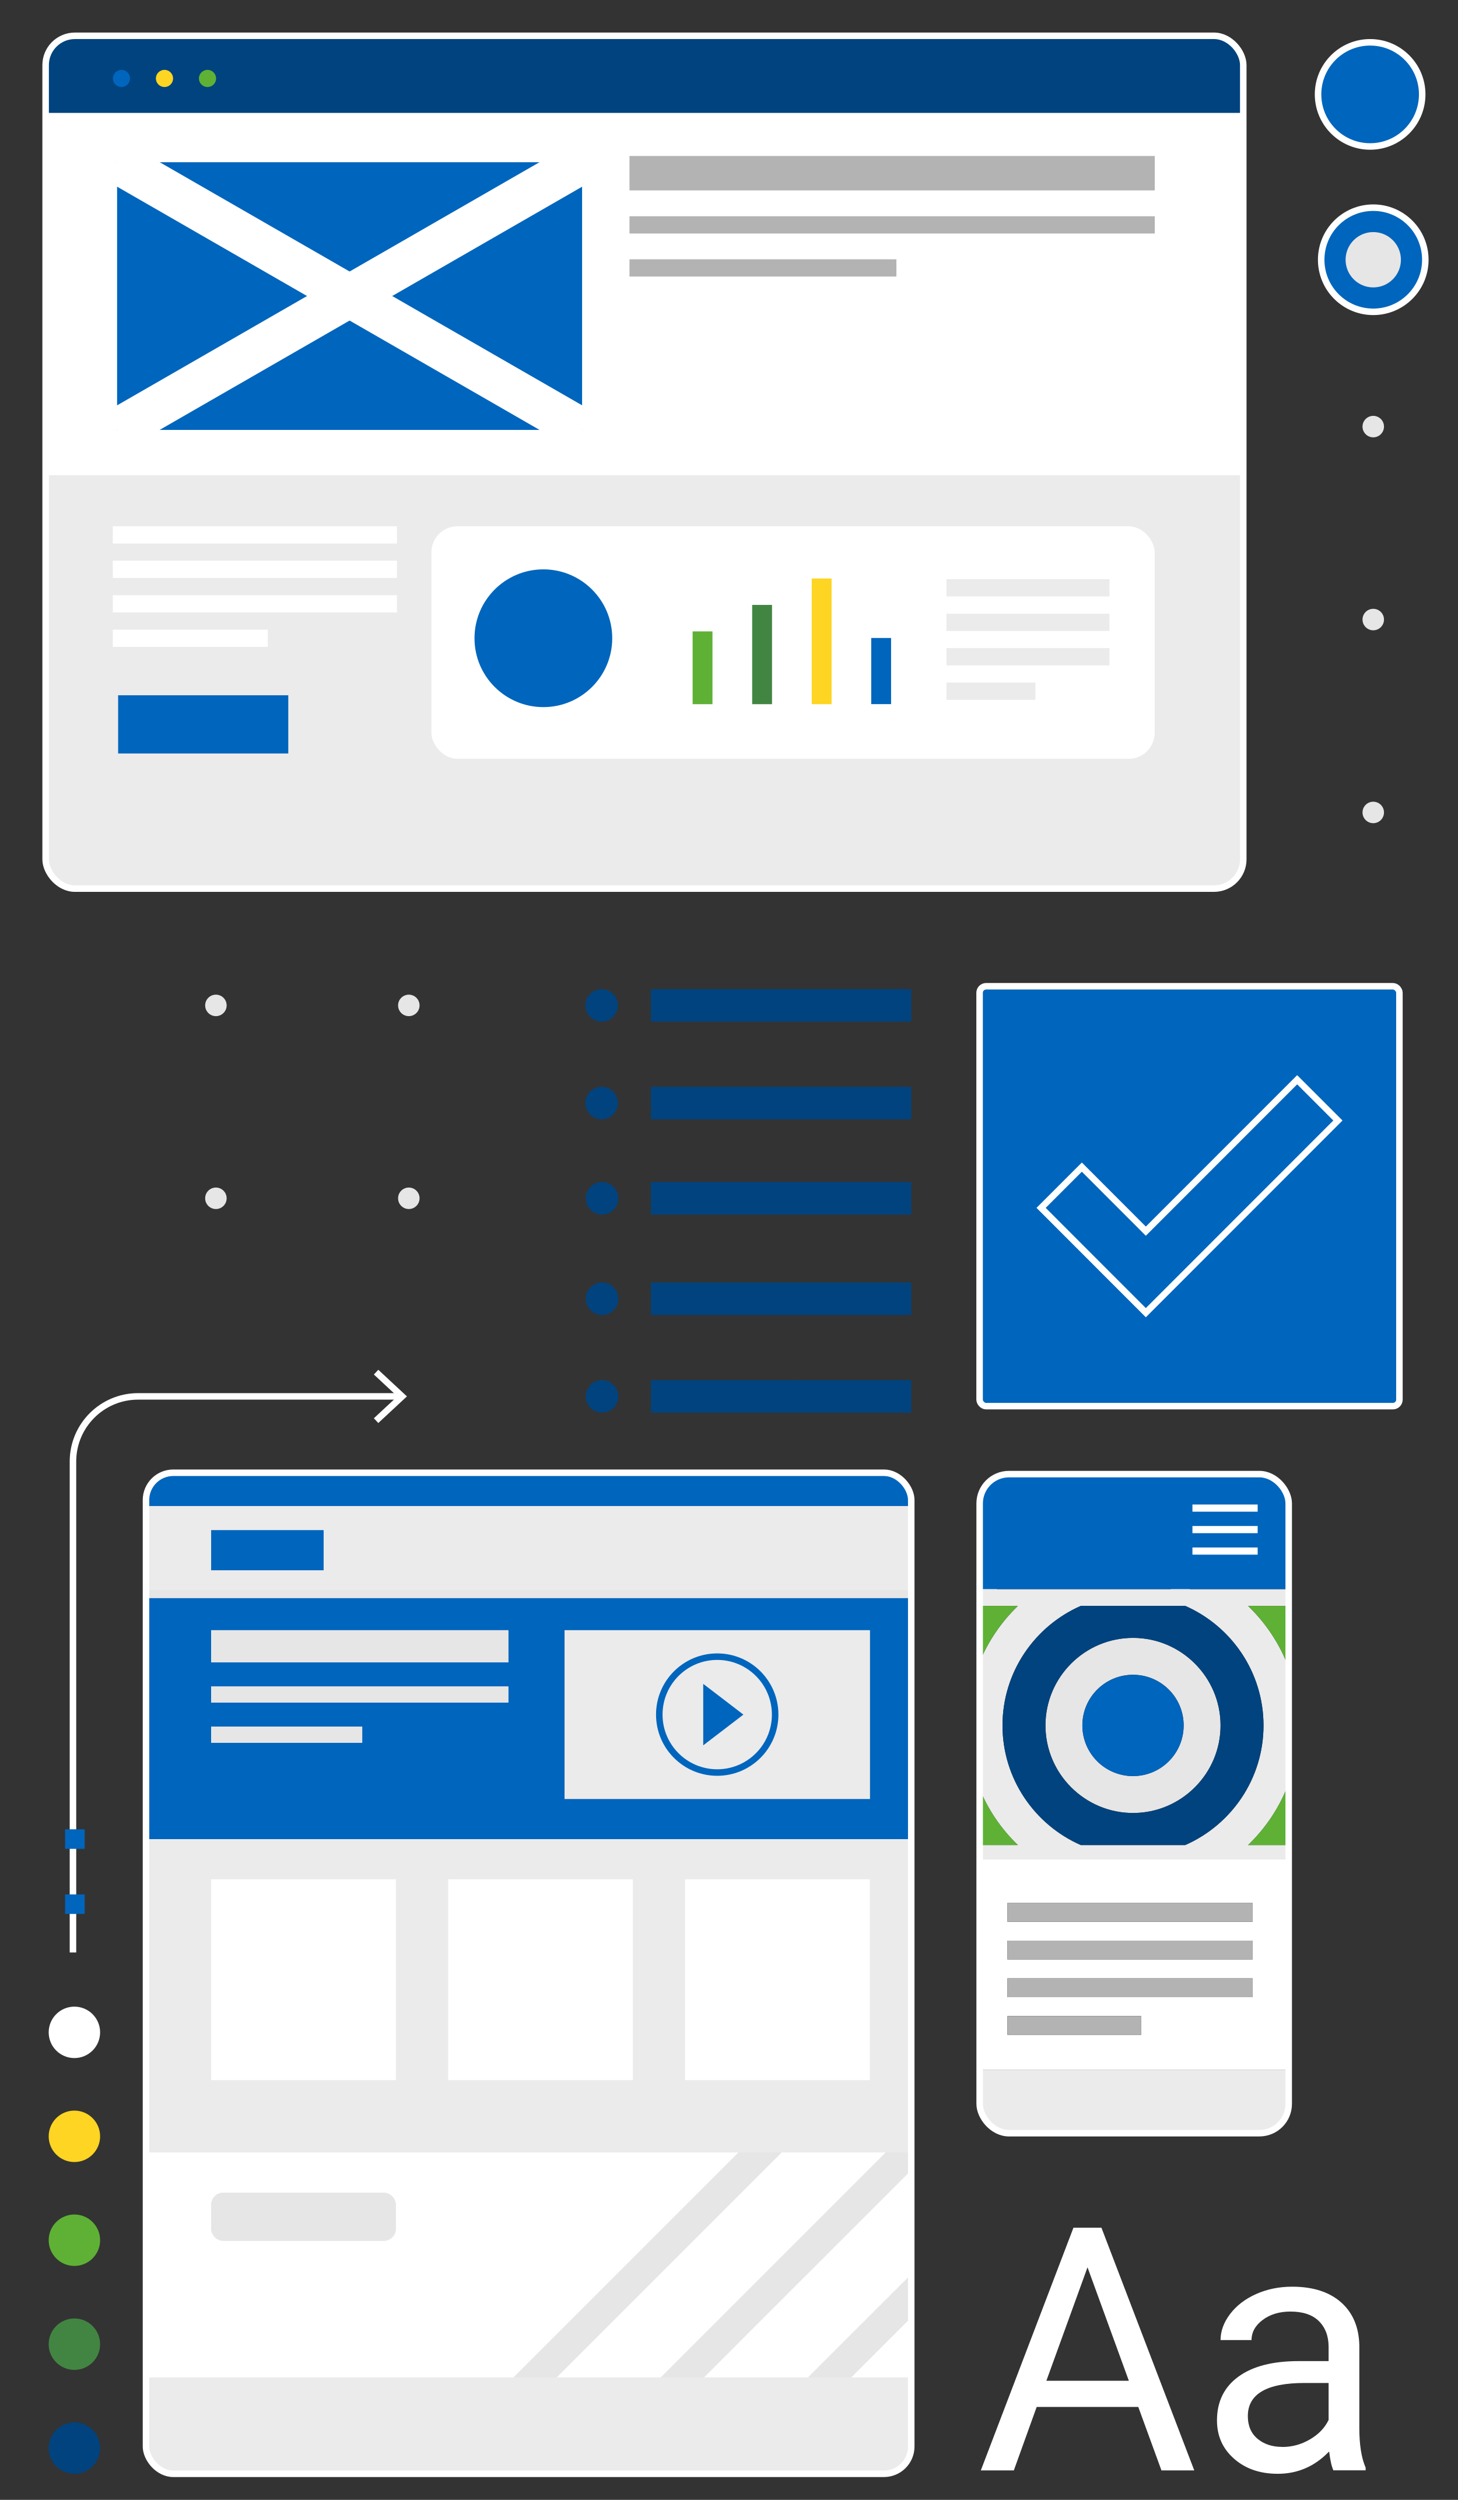 <svg viewBox="0 0 224 384" xmlns="http://www.w3.org/2000/svg"><rect x="0" y="0" width="224" height="384" fill="#333333" stroke="none"/><path d="m174.89 369.73h-15.62l-3.51 9.75h-5.07l14.23-37.28h4.3l14.26 37.28h-5.04l-3.56-9.75zm-14.13-4.02h12.67l-6.35-17.43z" fill="#fff"/><path d="m204.87 379.49c-.27-.55-.5-1.52-.67-2.92-2.2 2.29-4.83 3.43-7.89 3.43-2.73 0-4.97-.77-6.72-2.32-1.75-1.54-2.62-3.5-2.62-5.88 0-2.88 1.1-5.12 3.29-6.72s5.28-2.39 9.25-2.39h4.61v-2.18c0-1.66-.5-2.97-1.49-3.96-.99-.98-2.45-1.47-4.38-1.47-1.69 0-3.11.43-4.25 1.28s-1.72 1.89-1.72 3.1h-4.76c0-1.38.49-2.72 1.47-4.01s2.31-2.31 3.99-3.06 3.53-1.13 5.54-1.13c3.19 0 5.69.8 7.5 2.39 1.81 1.6 2.75 3.79 2.82 6.59v12.75c0 2.54.32 4.57.97 6.07v.41h-4.97zm-7.86-3.61c1.49 0 2.89-.38 4.22-1.15s2.3-1.77 2.89-3v-5.68h-3.71c-5.8 0-8.7 1.7-8.7 5.09 0 1.48.5 2.65 1.49 3.48s2.26 1.25 3.81 1.25z" fill="#fff"/><g fill="#e6e6e6"><circle cx="210.98" cy="35.9" r="1.65"/><circle cx="210.98" cy="65.53" r="1.65"/><circle cx="210.98" cy="95.17" r="1.65"/><circle cx="210.98" cy="124.8" r="1.65"/><circle cx="181.34" cy="35.9" r="1.65"/><circle cx="181.34" cy="65.53" r="1.65"/><circle cx="181.34" cy="95.17" r="1.65"/><circle cx="181.34" cy="124.8" r="1.65"/><circle cx="181.34" cy="243.34" r="1.65"/><circle cx="151.71" cy="35.9" r="1.65"/><circle cx="151.71" cy="65.53" r="1.65"/><circle cx="151.71" cy="95.17" r="1.65"/><circle cx="151.71" cy="124.8" r="1.65"/><circle cx="151.71" cy="243.34" r="1.65"/><circle cx="122.07" cy="35.9" r="1.65"/><circle cx="122.07" cy="65.53" r="1.65"/><circle cx="122.07" cy="95.17" r="1.65"/><circle cx="122.07" cy="124.8" r="1.65"/><circle cx="122.07" cy="154.44" r="1.65"/><circle cx="122.07" cy="184.07" r="1.65"/><circle cx="122.07" cy="213.71" r="1.65"/><circle cx="122.07" cy="243.34" r="1.65"/><circle cx="92.44" cy="35.9" r="1.65"/><circle cx="92.44" cy="65.53" r="1.65"/><circle cx="92.44" cy="95.17" r="1.65"/><circle cx="92.44" cy="124.8" r="1.65"/><circle cx="92.44" cy="154.44" r="1.65"/><circle cx="92.5" cy="184.07" r="1.65"/><circle cx="92.44" cy="213.71" r="1.65"/><circle cx="92.44" cy="243.34" r="1.65"/><circle cx="62.81" cy="35.9" r="1.65"/><circle cx="62.81" cy="65.53" r="1.65"/><circle cx="62.81" cy="95.17" r="1.65"/><circle cx="62.81" cy="124.8" r="1.65"/><circle cx="62.81" cy="154.44" r="1.65"/><circle cx="62.81" cy="184.07" r="1.65"/><circle cx="33.17" cy="35.9" r="1.65"/><circle cx="33.17" cy="65.53" r="1.65"/><circle cx="33.17" cy="95.17" r="1.65"/><circle cx="33.17" cy="124.8" r="1.65"/><circle cx="33.17" cy="154.44" r="1.65"/><circle cx="33.17" cy="184.07" r="1.65"/></g><circle cx="92.44" cy="154.44" fill="#00437e" r="2.5"/><path d="m100 151.94h40v5h-40z" fill="#00437e"/><circle cx="92.44" cy="169.44" fill="#00437e" r="2.5"/><path d="m100 166.94h40v5h-40z" fill="#00437e"/><circle cx="92.5" cy="184.07" fill="#00437e" r="2.5"/><path d="m100 181.57h40v5h-40z" fill="#00437e"/><circle cx="92.5" cy="199.5" fill="#00437e" r="2.5"/><path d="m100 197h40v5h-40z" fill="#00437e"/><circle cx="92.5" cy="214.5" fill="#00437e" r="2.5"/><path d="m100 212h40v5h-40z" fill="#00437e"/><rect fill="#0065bd" height="64.5" rx="1" stroke="#fff" stroke-miterlimit="10" width="64.5" x="150.5" y="151.5"/><path d="m176.04 189.12-9.83-9.84-6.26 6.26 9.83 9.84 6.26 6.26 6.26-6.26 23.25-23.26-6.26-6.26z" fill="#0065bd" stroke="#fff" stroke-miterlimit="10"/><path d="m198 244.11h-47.5v2.58h5.88c-2.51 2.42-4.52 5.35-5.88 8.61v19.51c1.36 3.27 3.37 6.2 5.88 8.61h-5.88v2.23h47.5zm-15.91 39.31h-16.04c-7.07-3.1-12.03-10.16-12.03-18.37s4.96-15.27 12.03-18.37h16.04c7.07 3.1 12.03 10.16 12.03 18.37s-4.96 15.27-12.03 18.37zm15.91 0h-6.25c2.74-2.64 4.9-5.88 6.25-9.52zm-6.25-36.73h6.25v9.52c-1.35-3.64-3.51-6.88-6.25-9.52z" fill="#ebebeb"/><path d="m174.07 251.59c-7.42 0-13.45 6.04-13.45 13.45s6.04 13.45 13.45 13.45 13.45-6.04 13.45-13.45-6.04-13.45-13.45-13.45zm0 21.23c-4.3 0-7.78-3.48-7.78-7.78s3.48-7.78 7.78-7.78 7.78 3.48 7.78 7.78-3.48 7.78-7.78 7.78z" fill="#e6e6e6"/><path d="m150.5 317.92v5.56c0 2.43 1.97 4.4 4.4 4.4h38.7c2.43 0 4.4-1.97 4.4-4.4v-5.56z" fill="#ebebeb"/><path d="m198 230.63c0-2.43-1.97-4.4-4.4-4.4h-38.7c-2.43 0-4.4 1.97-4.4 4.4v13.47h47.5z" fill="#0065bd"/><path d="m183.2 231.11h10.02v1.1h-10.02z" fill="#fff"/><path d="m183.2 234.41h10.02v1.1h-10.02z" fill="#fff"/><path d="m183.2 237.71h10.02v1.1h-10.02z" fill="#fff"/><path d="m174.07 257.27c-4.3 0-7.78 3.48-7.78 7.78s3.48 7.78 7.78 7.78 7.78-3.48 7.78-7.78-3.48-7.78-7.78-7.78z" fill="#0065bd"/><path d="m182.09 246.68h-16.04c-7.07 3.1-12.03 10.16-12.03 18.37s4.96 15.27 12.03 18.37h16.04c7.07-3.1 12.03-10.16 12.03-18.37s-4.96-15.27-12.03-18.37zm-8.02 31.82c-7.42 0-13.45-6.04-13.45-13.45s6.04-13.45 13.45-13.45 13.45 6.04 13.45 13.45-6.04 13.45-13.45 13.45z" fill="#00437e"/><path d="m198 283.42v-9.52c-1.35 3.64-3.51 6.88-6.25 9.52z" fill="#5eb135"/><path d="m150.5 246.68v8.61c1.36-3.27 3.37-6.2 5.88-8.61z" fill="#5eb135"/><path d="m191.75 246.68c2.74 2.64 4.9 5.88 6.25 9.52v-9.52z" fill="#5eb135"/><path d="m150.5 274.8v8.61h5.88c-2.51-2.42-4.52-5.35-5.88-8.61z" fill="#5eb135"/><path d="m198 285.64h-47.5v32.28h47.5zm-22.68 26.94h-20.54v-2.9h20.54zm17.11-5.79h-37.65v-2.9h37.65zm0-5.79h-37.65v-2.9h37.65zm-37.65-5.79v-2.9h37.65v2.9z" fill="#fff"/><path d="m154.79 292.3h37.65v2.9h-37.65z" fill="#b3b3b3"/><path d="m154.79 298.1h37.65v2.9h-37.65z" fill="#b3b3b3"/><path d="m154.79 303.89h37.65v2.9h-37.65z" fill="#b3b3b3"/><path d="m154.79 309.69h20.54v2.9h-20.54z" fill="#b3b3b3"/><rect fill="none" height="101.24" rx="4.5" stroke="#fff" stroke-miterlimit="10" width="47.48" x="150.51" y="226.44"/><rect fill="#ebebeb" height="153.77" rx="4" width="117.35" x="22.54" y="226.23"/><path d="m32.44 235.04h17.28v6.17h-17.28z" fill="#0065bd"/><path d="m139.89 231.34v-1.35c0-2.07-1.68-3.75-3.75-3.75h-109.85c-2.07 0-3.75 1.68-3.75 3.75v1.35z" fill="#0065bd"/><path d="m22.54 244.25h117.35v1.23h-117.35z" fill="#e6e6e6"/><path d="m22.54 282.51h117.35v-37.02h-117.35zm64.2-32.09h46.9v25.92h-46.9zm-54.3 0h45.66v4.94h-45.66zm0 8.64h45.66v2.47h-45.66zm23.21 6.17v2.47h-23.21v-2.47z" fill="#0065bd"/><path d="m133.64 250.42h-46.9v25.92h46.9zm-23.14 22.88c-5.36 0-9.72-4.36-9.72-9.73s4.36-9.72 9.72-9.72 9.72 4.36 9.72 9.72-4.36 9.73-9.72 9.73z" fill="#ebebeb"/><path d="m32.44 250.42h45.66v4.94h-45.66z" fill="#e6e6e6"/><path d="m32.44 259.06h45.66v2.47h-45.66z" fill="#e6e6e6"/><path d="m32.44 265.23h23.21v2.47h-23.21z" fill="#e6e6e6"/><path d="m32.44 288.68h28.38v30.85h-28.38z" fill="#fff"/><path d="m22.54 330.64v34.56h56.36l34.56-34.56zm36.41 13.58h-24.64c-1.03 0-1.87-.84-1.87-1.87v-3.66c0-1.03.84-1.87 1.87-1.87h24.64c1.03 0 1.87.84 1.87 1.87v3.66c0 1.03-.84 1.87-1.87 1.87z" fill="#fff"/><path d="m139.89 333.46-31.74 31.73h16l15.74-15.73z" fill="#fff"/><path d="m120.08 330.64-34.55 34.55h16l34.55-34.55z" fill="#fff"/><path d="m139.89 356.08-9.11 9.11h9.11z" fill="#fff"/><path d="m113.46 330.64-34.56 34.55h6.63l34.55-34.55z" fill="#e6e6e6"/><path d="m139.89 330.64h-3.81l-34.55 34.55h6.62l31.74-31.73z" fill="#e6e6e6"/><path d="m139.89 349.46-15.74 15.73h6.63l9.11-9.11z" fill="#e6e6e6"/><rect fill="#e6e6e6" height="7.4" rx="1.87" width="28.38" x="32.44" y="336.81"/><path d="m105.25 288.68h28.38v30.85h-28.38z" fill="#fff"/><path d="m68.85 288.68h28.38v30.85h-28.38z" fill="#fff"/><circle cx="110.19" cy="263.38" fill="none" r="8.9" stroke="#0065bd" stroke-miterlimit="10"/><path d="m108.04 258.66v4.72 4.72l3.09-2.36 3.08-2.36-3.08-2.36z" fill="#0065bd"/><rect fill="none" height="153.77" rx="4.19" stroke="#fff" stroke-miterlimit="10" width="117.57" x="22.43" y="226.23"/><circle cx="11.43" cy="312.19" fill="#fff" r="3.95"/><circle cx="11.43" cy="328.16" fill="#fdd522" r="3.95"/><circle cx="11.43" cy="344.12" fill="#5eb135" r="3.95"/><circle cx="11.43" cy="360.09" fill="#428542" r="3.95"/><circle cx="11.43" cy="376.05" fill="#00437e" r="3.95"/><path d="m11.21 299.92v-75.42c0-5.52 4.48-10 10-10h40.22" fill="none" stroke="#fff" stroke-miterlimit="10"/><path d="m58.12 218.59-.68-.73 3.61-3.36-3.61-3.36.68-.73 4.4 4.09z" fill="#fff"/><path d="m10 281h3v3h-3z" fill="#0065bd"/><path d="m10 291h3v3h-3z" fill="#0065bd"/><circle cx="210.5" cy="14.5" fill="#0065bd" r="8" stroke="#fff" stroke-miterlimit="10"/><circle cx="210.98" cy="39.9" fill="#0065bd" r="8" stroke="#fff" stroke-miterlimit="10"/><circle cx="210.98" cy="39.9" fill="#e6e6e6" r="4.25"/><rect fill="#ebebeb" height="130.99" rx="4" width="183.91" x="7.06" y="5.5"/><path d="m7.06 17.34h183.57v55.66h-183.57z" fill="#fff"/><path d="m186.95 5.5h-175.88c-2.22 0-4.02 1.8-4.02 4.02v7.82h183.92v-7.82c0-2.22-1.8-4.02-4.02-4.02z" fill="#00437e"/><rect fill="#fff" height="35.72" rx="4" width="111.12" x="66.28" y="80.84"/><path d="m44.29 115.74h-26.14v-8.94h26.14z" fill="#0065bd"/><path d="m96.71 23.96h80.7v5.29h-80.7z" fill="#b3b3b3"/><path d="m17.33 80.84h43.65v2.65h-43.65z" fill="#fff"/><path d="m17.33 86.13h43.65v2.65h-43.65z" fill="#fff"/><path d="m17.33 91.43h43.65v2.65h-43.65z" fill="#fff"/><path d="m17.33 96.72h23.81v2.65h-23.81z" fill="#fff"/><path d="m145.41 88.97h25.04v2.65h-25.04z" fill="#ebebeb"/><path d="m145.41 94.27h25.04v2.65h-25.04z" fill="#ebebeb"/><path d="m145.41 99.56h25.04v2.65h-25.04z" fill="#ebebeb"/><path d="m145.41 104.85h13.66v2.65h-13.66z" fill="#ebebeb"/><path d="m96.71 33.22h80.7v2.65h-80.7z" fill="#b3b3b3"/><path d="m96.71 39.83h41.01v2.65h-41.01z" fill="#b3b3b3"/><path d="m17.99 24.92h71.44v41.12h-71.44z" fill="#0065bd"/><path d="m88.04 69-71.43-41.12 2.77-5.93 71.44 41.11z" fill="#fff"/><path d="m19.38 69-2.77-5.94 71.43-41.11 2.78 5.93z" fill="#fff"/><circle cx="18.66" cy="12.05" fill="#0065bd" r="1.32"/><circle cx="25.27" cy="12.05" fill="#fdd522" r="1.32"/><circle cx="31.88" cy="12.05" fill="#5eb135" r="1.32"/><circle cx="83.48" cy="98.04" fill="#0065bd" r="10.58"/><path d="m106.41 96.99h3.05v11.18h-3.05z" fill="#5eb135"/><path d="m115.56 92.92h3.05v15.25h-3.05z" fill="#428542"/><path d="m124.71 88.86h3.05v19.31h-3.05z" fill="#fdd522"/><path d="m133.85 98h3.05v10.16h-3.05z" fill="#0065bd"/><rect fill="none" height="131" rx="4.5" stroke="#fff" stroke-miterlimit="10" width="184" x="7.01" y="5.5"/></svg>
